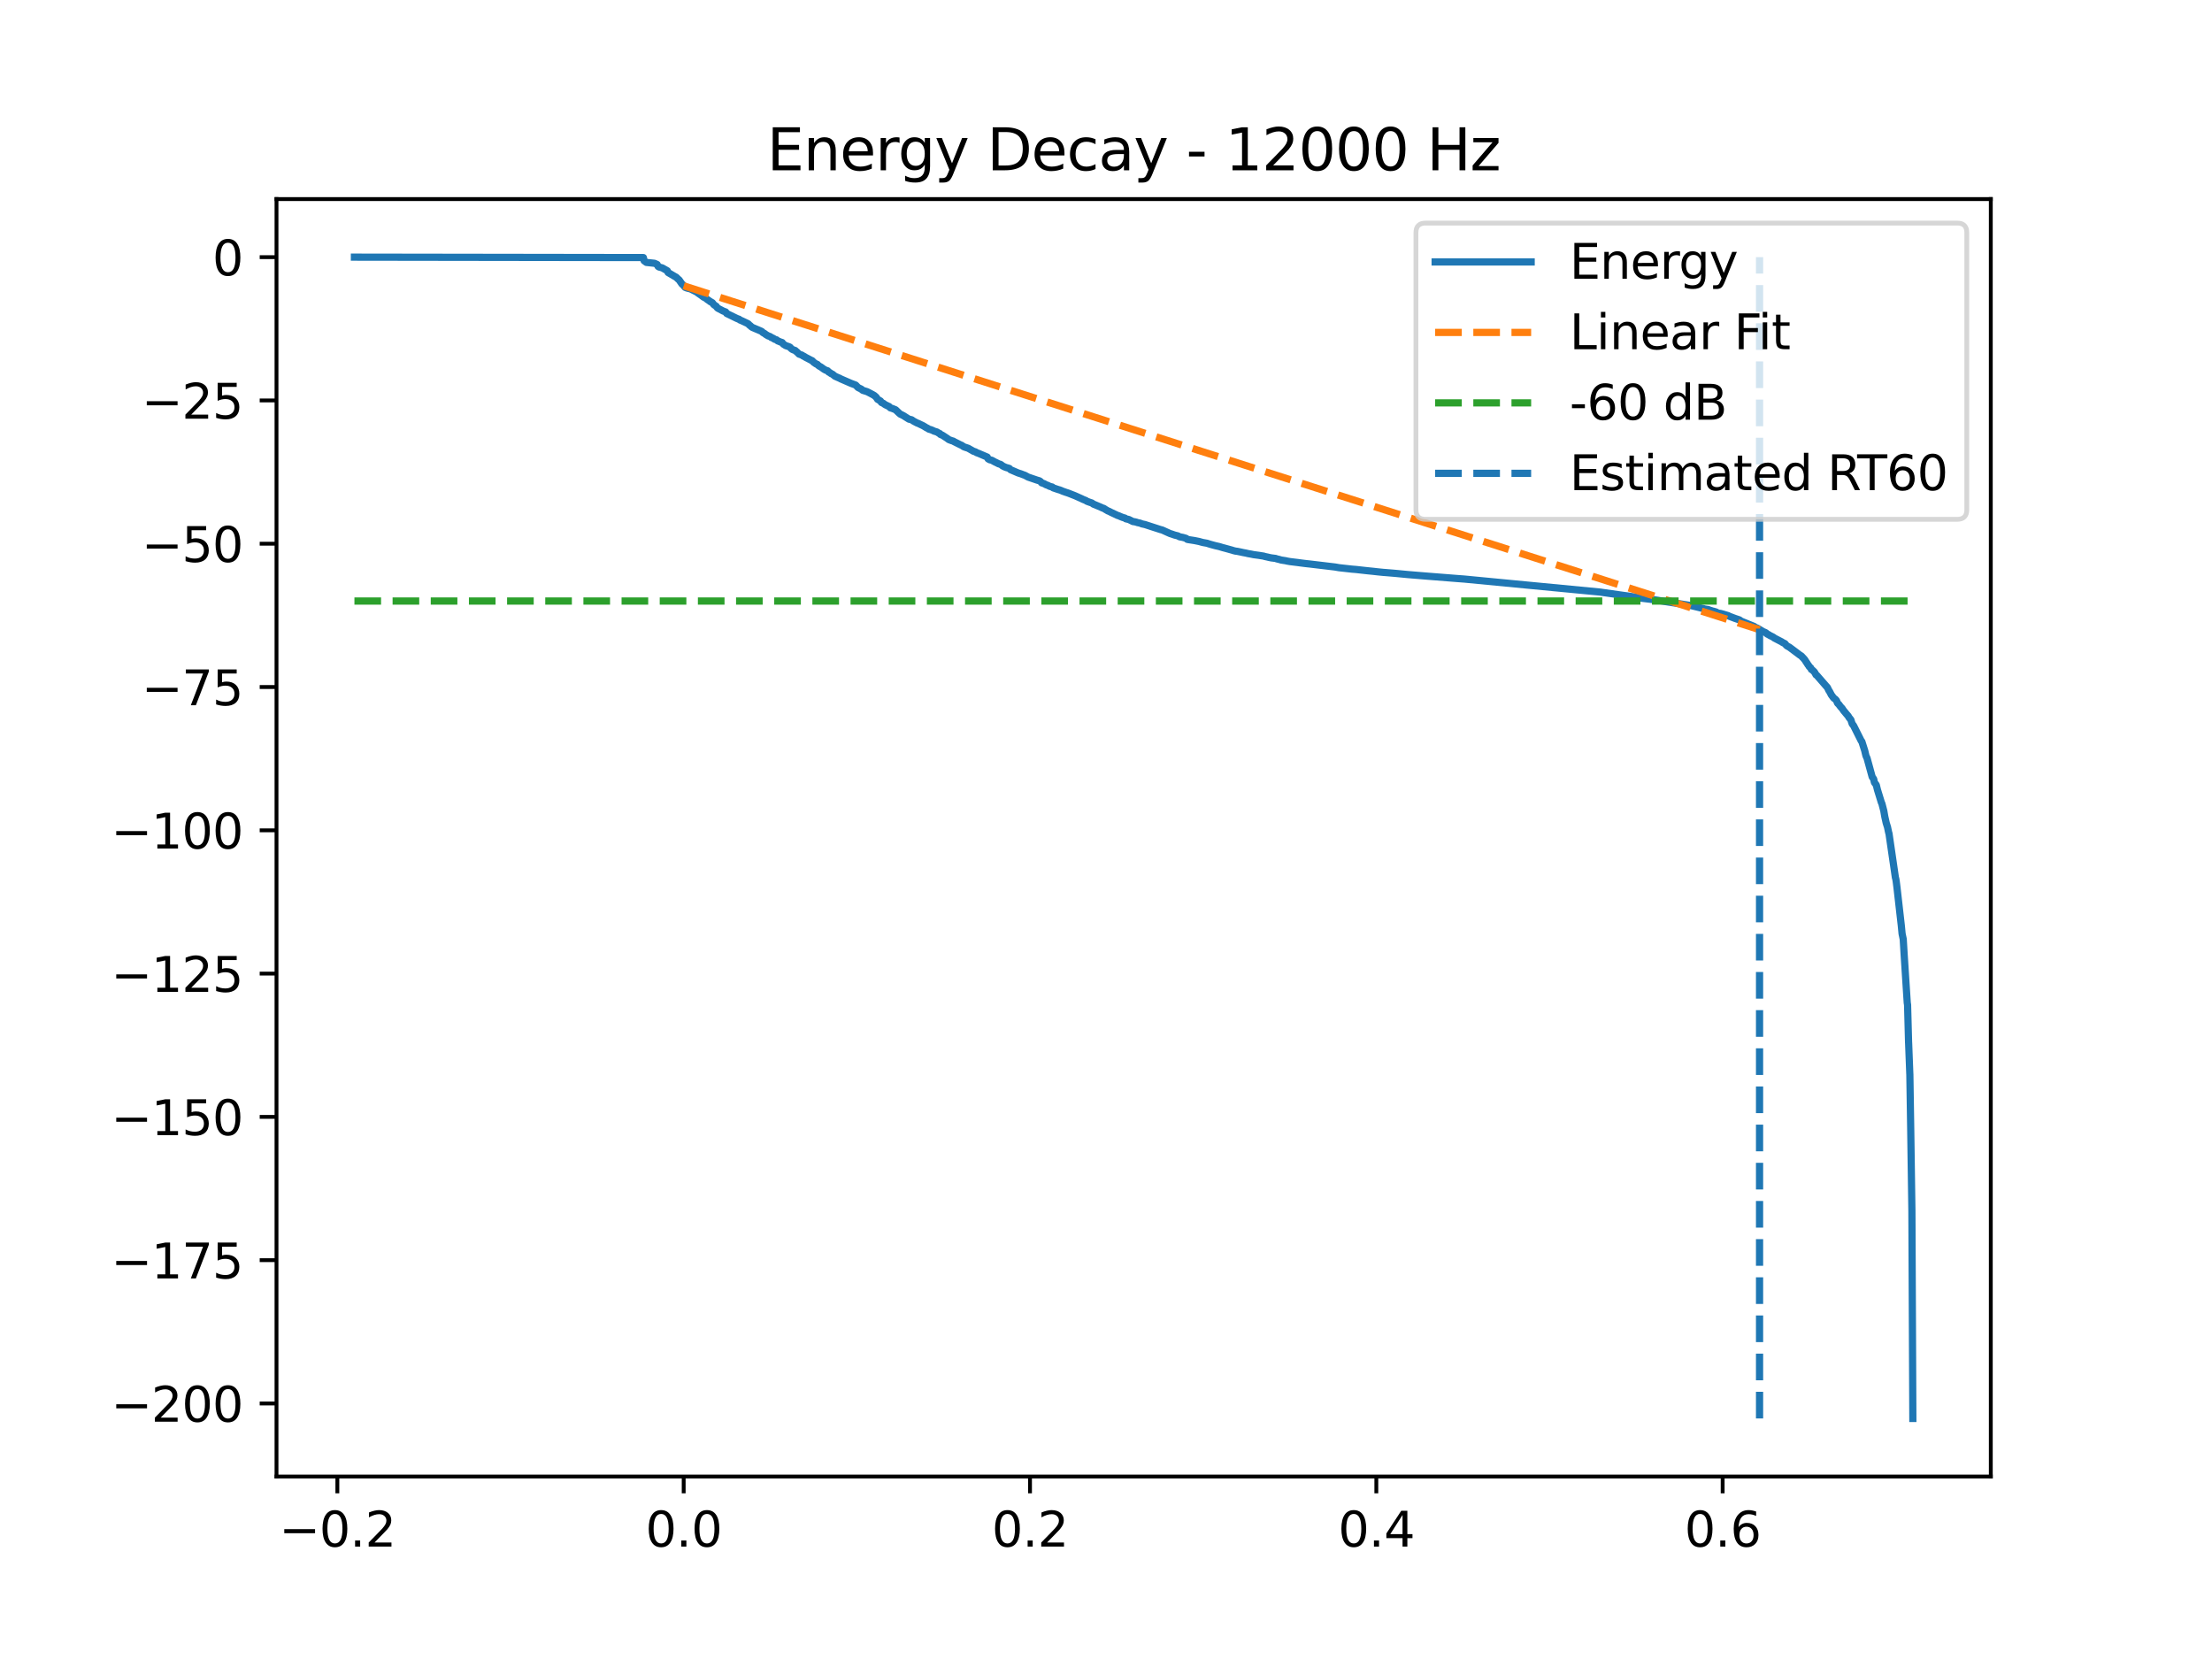 <?xml version="1.0" encoding="utf-8" standalone="no"?>
<!DOCTYPE svg PUBLIC "-//W3C//DTD SVG 1.1//EN"
  "http://www.w3.org/Graphics/SVG/1.1/DTD/svg11.dtd">
<svg xmlns:xlink="http://www.w3.org/1999/xlink" width="460.8pt" height="345.6pt" viewBox="0 0 460.8 345.6" xmlns="http://www.w3.org/2000/svg" version="1.1">
 <defs>
  <style type="text/css">*{stroke-linejoin: round; stroke-linecap: butt}</style>
 </defs>
 <g id="figure_1">
  <g id="patch_1">
   <path d="M 0 345.6 
L 460.8 345.6 
L 460.8 0 
L 0 0 
z
" style="fill: #ffffff"/>
  </g>
  <g id="axes_1">
   <g id="patch_2">
    <path d="M 57.6 307.584 
L 414.72 307.584 
L 414.72 41.472 
L 57.6 41.472 
z
" style="fill: #ffffff"/>
   </g>
   <g id="matplotlib.axis_1">
    <g id="xtick_1">
     <g id="line2d_1">
      <defs>
       <path id="mb5c9ca81aa" d="M 0 0 
L 0 3.5 
" style="stroke: #000000; stroke-width: 0.8"/>
      </defs>
      <g>
       <use xlink:href="#mb5c9ca81aa" x="70.278" y="307.584" style="stroke: #000000; stroke-width: 0.8"/>
      </g>
     </g>
     <g id="text_1">
      <!-- −0.2 -->
      <g transform="translate(58.137 322.182) scale(0.1 -0.1)">
       <defs>
        <path id="DejaVuSans-2212" d="M 678 2272 
L 4684 2272 
L 4684 1741 
L 678 1741 
L 678 2272 
z
" transform="scale(0.016)"/>
        <path id="DejaVuSans-30" d="M 2034 4250 
Q 1547 4250 1301 3770 
Q 1056 3291 1056 2328 
Q 1056 1369 1301 889 
Q 1547 409 2034 409 
Q 2525 409 2770 889 
Q 3016 1369 3016 2328 
Q 3016 3291 2770 3770 
Q 2525 4250 2034 4250 
z
M 2034 4750 
Q 2819 4750 3233 4129 
Q 3647 3509 3647 2328 
Q 3647 1150 3233 529 
Q 2819 -91 2034 -91 
Q 1250 -91 836 529 
Q 422 1150 422 2328 
Q 422 3509 836 4129 
Q 1250 4750 2034 4750 
z
" transform="scale(0.016)"/>
        <path id="DejaVuSans-2e" d="M 684 794 
L 1344 794 
L 1344 0 
L 684 0 
L 684 794 
z
" transform="scale(0.016)"/>
        <path id="DejaVuSans-32" d="M 1228 531 
L 3431 531 
L 3431 0 
L 469 0 
L 469 531 
Q 828 903 1448 1529 
Q 2069 2156 2228 2338 
Q 2531 2678 2651 2914 
Q 2772 3150 2772 3378 
Q 2772 3750 2511 3984 
Q 2250 4219 1831 4219 
Q 1534 4219 1204 4116 
Q 875 4013 500 3803 
L 500 4441 
Q 881 4594 1212 4672 
Q 1544 4750 1819 4750 
Q 2544 4750 2975 4387 
Q 3406 4025 3406 3419 
Q 3406 3131 3298 2873 
Q 3191 2616 2906 2266 
Q 2828 2175 2409 1742 
Q 1991 1309 1228 531 
z
" transform="scale(0.016)"/>
       </defs>
       <use xlink:href="#DejaVuSans-2212"/>
       <use xlink:href="#DejaVuSans-30" transform="translate(83.789 0)"/>
       <use xlink:href="#DejaVuSans-2e" transform="translate(147.412 0)"/>
       <use xlink:href="#DejaVuSans-32" transform="translate(179.199 0)"/>
      </g>
     </g>
    </g>
    <g id="xtick_2">
     <g id="line2d_2">
      <g>
       <use xlink:href="#mb5c9ca81aa" x="142.424" y="307.584" style="stroke: #000000; stroke-width: 0.8"/>
      </g>
     </g>
     <g id="text_2">
      <!-- 0.0 -->
      <g transform="translate(134.472 322.182) scale(0.1 -0.1)">
       <use xlink:href="#DejaVuSans-30"/>
       <use xlink:href="#DejaVuSans-2e" transform="translate(63.623 0)"/>
       <use xlink:href="#DejaVuSans-30" transform="translate(95.41 0)"/>
      </g>
     </g>
    </g>
    <g id="xtick_3">
     <g id="line2d_3">
      <g>
       <use xlink:href="#mb5c9ca81aa" x="214.569" y="307.584" style="stroke: #000000; stroke-width: 0.8"/>
      </g>
     </g>
     <g id="text_3">
      <!-- 0.2 -->
      <g transform="translate(206.617 322.182) scale(0.1 -0.1)">
       <use xlink:href="#DejaVuSans-30"/>
       <use xlink:href="#DejaVuSans-2e" transform="translate(63.623 0)"/>
       <use xlink:href="#DejaVuSans-32" transform="translate(95.41 0)"/>
      </g>
     </g>
    </g>
    <g id="xtick_4">
     <g id="line2d_4">
      <g>
       <use xlink:href="#mb5c9ca81aa" x="286.714" y="307.584" style="stroke: #000000; stroke-width: 0.8"/>
      </g>
     </g>
     <g id="text_4">
      <!-- 0.4 -->
      <g transform="translate(278.763 322.182) scale(0.1 -0.1)">
       <defs>
        <path id="DejaVuSans-34" d="M 2419 4116 
L 825 1625 
L 2419 1625 
L 2419 4116 
z
M 2253 4666 
L 3047 4666 
L 3047 1625 
L 3713 1625 
L 3713 1100 
L 3047 1100 
L 3047 0 
L 2419 0 
L 2419 1100 
L 313 1100 
L 313 1709 
L 2253 4666 
z
" transform="scale(0.016)"/>
       </defs>
       <use xlink:href="#DejaVuSans-30"/>
       <use xlink:href="#DejaVuSans-2e" transform="translate(63.623 0)"/>
       <use xlink:href="#DejaVuSans-34" transform="translate(95.41 0)"/>
      </g>
     </g>
    </g>
    <g id="xtick_5">
     <g id="line2d_5">
      <g>
       <use xlink:href="#mb5c9ca81aa" x="358.86" y="307.584" style="stroke: #000000; stroke-width: 0.8"/>
      </g>
     </g>
     <g id="text_5">
      <!-- 0.6 -->
      <g transform="translate(350.908 322.182) scale(0.1 -0.1)">
       <defs>
        <path id="DejaVuSans-36" d="M 2113 2584 
Q 1688 2584 1439 2293 
Q 1191 2003 1191 1497 
Q 1191 994 1439 701 
Q 1688 409 2113 409 
Q 2538 409 2786 701 
Q 3034 994 3034 1497 
Q 3034 2003 2786 2293 
Q 2538 2584 2113 2584 
z
M 3366 4563 
L 3366 3988 
Q 3128 4100 2886 4159 
Q 2644 4219 2406 4219 
Q 1781 4219 1451 3797 
Q 1122 3375 1075 2522 
Q 1259 2794 1537 2939 
Q 1816 3084 2150 3084 
Q 2853 3084 3261 2657 
Q 3669 2231 3669 1497 
Q 3669 778 3244 343 
Q 2819 -91 2113 -91 
Q 1303 -91 875 529 
Q 447 1150 447 2328 
Q 447 3434 972 4092 
Q 1497 4750 2381 4750 
Q 2619 4750 2861 4703 
Q 3103 4656 3366 4563 
z
" transform="scale(0.016)"/>
       </defs>
       <use xlink:href="#DejaVuSans-30"/>
       <use xlink:href="#DejaVuSans-2e" transform="translate(63.623 0)"/>
       <use xlink:href="#DejaVuSans-36" transform="translate(95.41 0)"/>
      </g>
     </g>
    </g>
   </g>
   <g id="matplotlib.axis_2">
    <g id="ytick_1">
     <g id="line2d_6">
      <defs>
       <path id="m4dc4c63a82" d="M 0 0 
L -3.5 0 
" style="stroke: #000000; stroke-width: 0.8"/>
      </defs>
      <g>
       <use xlink:href="#m4dc4c63a82" x="57.6" y="292.368" style="stroke: #000000; stroke-width: 0.8"/>
      </g>
     </g>
     <g id="text_6">
      <!-- −200 -->
      <g transform="translate(23.133 296.167) scale(0.1 -0.1)">
       <use xlink:href="#DejaVuSans-2212"/>
       <use xlink:href="#DejaVuSans-32" transform="translate(83.789 0)"/>
       <use xlink:href="#DejaVuSans-30" transform="translate(147.412 0)"/>
       <use xlink:href="#DejaVuSans-30" transform="translate(211.035 0)"/>
      </g>
     </g>
    </g>
    <g id="ytick_2">
     <g id="line2d_7">
      <g>
       <use xlink:href="#m4dc4c63a82" x="57.6" y="262.518" style="stroke: #000000; stroke-width: 0.8"/>
      </g>
     </g>
     <g id="text_7">
      <!-- −175 -->
      <g transform="translate(23.133 266.317) scale(0.1 -0.1)">
       <defs>
        <path id="DejaVuSans-31" d="M 794 531 
L 1825 531 
L 1825 4091 
L 703 3866 
L 703 4441 
L 1819 4666 
L 2450 4666 
L 2450 531 
L 3481 531 
L 3481 0 
L 794 0 
L 794 531 
z
" transform="scale(0.016)"/>
        <path id="DejaVuSans-37" d="M 525 4666 
L 3525 4666 
L 3525 4397 
L 1831 0 
L 1172 0 
L 2766 4134 
L 525 4134 
L 525 4666 
z
" transform="scale(0.016)"/>
        <path id="DejaVuSans-35" d="M 691 4666 
L 3169 4666 
L 3169 4134 
L 1269 4134 
L 1269 2991 
Q 1406 3038 1543 3061 
Q 1681 3084 1819 3084 
Q 2600 3084 3056 2656 
Q 3513 2228 3513 1497 
Q 3513 744 3044 326 
Q 2575 -91 1722 -91 
Q 1428 -91 1123 -41 
Q 819 9 494 109 
L 494 744 
Q 775 591 1075 516 
Q 1375 441 1709 441 
Q 2250 441 2565 725 
Q 2881 1009 2881 1497 
Q 2881 1984 2565 2268 
Q 2250 2553 1709 2553 
Q 1456 2553 1204 2497 
Q 953 2441 691 2322 
L 691 4666 
z
" transform="scale(0.016)"/>
       </defs>
       <use xlink:href="#DejaVuSans-2212"/>
       <use xlink:href="#DejaVuSans-31" transform="translate(83.789 0)"/>
       <use xlink:href="#DejaVuSans-37" transform="translate(147.412 0)"/>
       <use xlink:href="#DejaVuSans-35" transform="translate(211.035 0)"/>
      </g>
     </g>
    </g>
    <g id="ytick_3">
     <g id="line2d_8">
      <g>
       <use xlink:href="#m4dc4c63a82" x="57.6" y="232.668" style="stroke: #000000; stroke-width: 0.8"/>
      </g>
     </g>
     <g id="text_8">
      <!-- −150 -->
      <g transform="translate(23.133 236.467) scale(0.1 -0.1)">
       <use xlink:href="#DejaVuSans-2212"/>
       <use xlink:href="#DejaVuSans-31" transform="translate(83.789 0)"/>
       <use xlink:href="#DejaVuSans-35" transform="translate(147.412 0)"/>
       <use xlink:href="#DejaVuSans-30" transform="translate(211.035 0)"/>
      </g>
     </g>
    </g>
    <g id="ytick_4">
     <g id="line2d_9">
      <g>
       <use xlink:href="#m4dc4c63a82" x="57.6" y="202.818" style="stroke: #000000; stroke-width: 0.8"/>
      </g>
     </g>
     <g id="text_9">
      <!-- −125 -->
      <g transform="translate(23.133 206.617) scale(0.1 -0.1)">
       <use xlink:href="#DejaVuSans-2212"/>
       <use xlink:href="#DejaVuSans-31" transform="translate(83.789 0)"/>
       <use xlink:href="#DejaVuSans-32" transform="translate(147.412 0)"/>
       <use xlink:href="#DejaVuSans-35" transform="translate(211.035 0)"/>
      </g>
     </g>
    </g>
    <g id="ytick_5">
     <g id="line2d_10">
      <g>
       <use xlink:href="#m4dc4c63a82" x="57.6" y="172.968" style="stroke: #000000; stroke-width: 0.8"/>
      </g>
     </g>
     <g id="text_10">
      <!-- −100 -->
      <g transform="translate(23.133 176.767) scale(0.1 -0.1)">
       <use xlink:href="#DejaVuSans-2212"/>
       <use xlink:href="#DejaVuSans-31" transform="translate(83.789 0)"/>
       <use xlink:href="#DejaVuSans-30" transform="translate(147.412 0)"/>
       <use xlink:href="#DejaVuSans-30" transform="translate(211.035 0)"/>
      </g>
     </g>
    </g>
    <g id="ytick_6">
     <g id="line2d_11">
      <g>
       <use xlink:href="#m4dc4c63a82" x="57.6" y="143.118" style="stroke: #000000; stroke-width: 0.8"/>
      </g>
     </g>
     <g id="text_11">
      <!-- −75 -->
      <g transform="translate(29.495 146.917) scale(0.1 -0.1)">
       <use xlink:href="#DejaVuSans-2212"/>
       <use xlink:href="#DejaVuSans-37" transform="translate(83.789 0)"/>
       <use xlink:href="#DejaVuSans-35" transform="translate(147.412 0)"/>
      </g>
     </g>
    </g>
    <g id="ytick_7">
     <g id="line2d_12">
      <g>
       <use xlink:href="#m4dc4c63a82" x="57.6" y="113.268" style="stroke: #000000; stroke-width: 0.8"/>
      </g>
     </g>
     <g id="text_12">
      <!-- −50 -->
      <g transform="translate(29.495 117.067) scale(0.1 -0.1)">
       <use xlink:href="#DejaVuSans-2212"/>
       <use xlink:href="#DejaVuSans-35" transform="translate(83.789 0)"/>
       <use xlink:href="#DejaVuSans-30" transform="translate(147.412 0)"/>
      </g>
     </g>
    </g>
    <g id="ytick_8">
     <g id="line2d_13">
      <g>
       <use xlink:href="#m4dc4c63a82" x="57.6" y="83.418" style="stroke: #000000; stroke-width: 0.8"/>
      </g>
     </g>
     <g id="text_13">
      <!-- −25 -->
      <g transform="translate(29.495 87.217) scale(0.1 -0.1)">
       <use xlink:href="#DejaVuSans-2212"/>
       <use xlink:href="#DejaVuSans-32" transform="translate(83.789 0)"/>
       <use xlink:href="#DejaVuSans-35" transform="translate(147.412 0)"/>
      </g>
     </g>
    </g>
    <g id="ytick_9">
     <g id="line2d_14">
      <g>
       <use xlink:href="#m4dc4c63a82" x="57.6" y="53.568" style="stroke: #000000; stroke-width: 0.8"/>
      </g>
     </g>
     <g id="text_14">
      <!-- 0 -->
      <g transform="translate(44.237 57.367) scale(0.1 -0.1)">
       <use xlink:href="#DejaVuSans-30"/>
      </g>
     </g>
    </g>
   </g>
   <g id="line2d_15">
    <path d="M 73.833 53.568 
L 134.029 53.656 
L 134.179 54.318 
L 134.653 54.665 
L 136.351 54.846 
L 136.9 55.094 
L 137.08 55.484 
L 137.261 55.619 
L 137.599 55.706 
L 137.982 55.815 
L 139.019 56.412 
L 139.177 56.772 
L 140.672 57.653 
L 140.838 57.729 
L 141.266 58.144 
L 141.462 58.299 
L 142.1 59.215 
L 142.303 59.335 
L 142.461 59.554 
L 142.544 59.654 
L 142.724 59.861 
L 143.04 59.987 
L 143.318 60.065 
L 143.821 60.179 
L 145.121 60.833 
L 145.437 61.078 
L 146.053 61.503 
L 146.594 61.915 
L 146.895 62.026 
L 147.256 62.321 
L 147.391 62.427 
L 147.632 62.586 
L 147.819 62.707 
L 147.947 62.83 
L 148.12 62.885 
L 148.24 62.994 
L 148.383 63.055 
L 148.473 63.159 
L 148.706 63.465 
L 148.894 63.597 
L 149.232 63.827 
L 149.292 63.953 
L 149.48 64.177 
L 150.638 64.787 
L 151.171 64.989 
L 151.374 65.299 
L 153.433 66.303 
L 153.674 66.408 
L 153.952 66.495 
L 154.11 66.645 
L 154.523 66.815 
L 155.778 67.404 
L 155.958 67.543 
L 156.116 67.735 
L 156.296 67.836 
L 156.454 68.02 
L 156.747 68.215 
L 158.506 68.96 
L 158.724 69.072 
L 158.874 69.249 
L 159.055 69.359 
L 159.265 69.472 
L 159.603 69.732 
L 159.859 69.868 
L 159.986 69.966 
L 160.325 70.073 
L 160.535 70.178 
L 160.655 70.297 
L 160.791 70.344 
L 161.114 70.491 
L 161.347 70.665 
L 161.775 70.799 
L 162.008 71.018 
L 162.316 71.119 
L 162.459 71.198 
L 162.947 71.36 
L 163.165 71.678 
L 163.406 71.82 
L 163.571 71.933 
L 163.721 72.011 
L 164.33 72.213 
L 164.496 72.286 
L 164.638 72.385 
L 164.766 72.577 
L 165.037 72.775 
L 165.255 72.878 
L 165.66 73.016 
L 165.818 73.188 
L 165.984 73.295 
L 166.457 73.77 
L 166.968 73.945 
L 167.118 74.011 
L 167.291 74.16 
L 167.487 74.228 
L 167.787 74.423 
L 168.862 74.982 
L 169.042 75.086 
L 169.17 75.12 
L 169.283 75.229 
L 169.471 75.442 
L 169.989 75.806 
L 170.26 75.904 
L 170.417 76.078 
L 170.575 76.198 
L 170.703 76.292 
L 171.011 76.456 
L 171.657 76.923 
L 171.853 77.024 
L 172.003 77.12 
L 172.401 77.239 
L 172.642 77.52 
L 172.882 77.623 
L 173.115 77.821 
L 173.393 77.933 
L 173.95 78.38 
L 174.754 78.735 
L 174.896 78.779 
L 175.084 78.901 
L 176.58 79.551 
L 176.843 79.665 
L 177.234 79.838 
L 178.256 80.22 
L 178.752 80.736 
L 179.451 81.069 
L 179.608 81.233 
L 179.751 81.321 
L 180.217 81.464 
L 180.623 81.59 
L 181.021 81.788 
L 181.803 82.201 
L 181.938 82.282 
L 182.134 82.395 
L 182.382 82.618 
L 182.517 82.728 
L 182.817 83.183 
L 183.426 83.536 
L 183.614 83.84 
L 184.057 84.045 
L 184.208 84.172 
L 184.381 84.287 
L 184.523 84.365 
L 184.741 84.463 
L 185.034 84.614 
L 185.2 84.673 
L 185.305 84.784 
L 185.463 84.96 
L 185.921 85.1 
L 186.132 85.186 
L 186.56 85.358 
L 187.266 86.031 
L 187.582 86.298 
L 187.86 86.412 
L 188.243 86.616 
L 188.672 86.891 
L 189.356 87.322 
L 189.904 87.441 
L 190.047 87.544 
L 190.22 87.672 
L 190.52 87.843 
L 191.077 88.132 
L 191.295 88.201 
L 191.595 88.352 
L 191.76 88.431 
L 192.234 88.654 
L 192.407 88.751 
L 192.632 88.885 
L 192.97 89.097 
L 193.203 89.201 
L 193.339 89.295 
L 193.519 89.407 
L 193.91 89.509 
L 194.331 89.679 
L 194.549 89.8 
L 195.172 89.989 
L 195.428 90.148 
L 195.601 90.254 
L 195.804 90.333 
L 195.879 90.488 
L 196.029 90.554 
L 196.307 90.66 
L 197.209 91.247 
L 197.359 91.347 
L 197.502 91.465 
L 197.682 91.583 
L 197.825 91.644 
L 198.344 91.829 
L 198.577 91.885 
L 198.772 92.019 
L 198.907 92.08 
L 200.155 92.704 
L 200.313 92.753 
L 200.719 93.034 
L 200.982 93.147 
L 201.703 93.382 
L 202.402 93.782 
L 202.597 93.891 
L 202.748 93.988 
L 203.259 94.152 
L 203.409 94.281 
L 203.867 94.448 
L 205.017 94.938 
L 205.656 95.211 
L 205.829 95.573 
L 206.144 95.769 
L 206.61 95.88 
L 207.234 96.227 
L 207.482 96.34 
L 208.031 96.619 
L 208.422 96.733 
L 208.647 96.885 
L 208.775 96.996 
L 209.008 97.138 
L 209.301 97.275 
L 209.571 97.385 
L 210.067 97.521 
L 210.278 97.589 
L 210.345 97.682 
L 210.496 97.836 
L 212.036 98.5 
L 212.375 98.617 
L 212.608 98.684 
L 213.006 98.834 
L 213.156 98.898 
L 213.487 99.008 
L 214.186 99.387 
L 215.847 99.955 
L 216.057 100.026 
L 216.523 100.158 
L 216.681 100.259 
L 216.824 100.378 
L 216.989 100.582 
L 217.139 100.628 
L 217.5 100.753 
L 217.928 100.99 
L 218.259 101.103 
L 218.695 101.323 
L 219.206 101.452 
L 219.379 101.621 
L 220.483 101.995 
L 220.716 102.055 
L 221.085 102.191 
L 221.355 102.317 
L 222.122 102.587 
L 222.28 102.633 
L 222.625 102.753 
L 223.692 103.17 
L 224 103.294 
L 225.398 103.921 
L 225.549 104.006 
L 226.225 104.274 
L 226.383 104.401 
L 226.939 104.61 
L 227.457 104.781 
L 227.818 105.049 
L 227.968 105.087 
L 229.494 105.732 
L 229.637 105.817 
L 229.975 105.912 
L 230.14 106.043 
L 230.659 106.349 
L 230.794 106.433 
L 231.087 106.538 
L 231.313 106.668 
L 232.357 107.158 
L 232.508 107.226 
L 232.838 107.391 
L 232.989 107.419 
L 233.259 107.533 
L 233.394 107.6 
L 233.748 107.739 
L 233.883 107.795 
L 234.349 107.923 
L 234.522 108.073 
L 235.16 108.225 
L 236.025 108.656 
L 236.363 108.693 
L 236.791 108.797 
L 236.927 108.862 
L 237.475 108.97 
L 237.888 109.135 
L 238.512 109.268 
L 241.503 110.238 
L 241.661 110.291 
L 242.12 110.415 
L 242.368 110.523 
L 242.999 110.814 
L 243.247 110.924 
L 243.547 111.058 
L 243.765 111.152 
L 244.119 111.26 
L 244.69 111.461 
L 245.374 111.632 
L 245.734 111.829 
L 246.396 111.95 
L 246.982 112.114 
L 247.185 112.208 
L 247.275 112.332 
L 247.418 112.386 
L 248.643 112.576 
L 248.868 112.614 
L 249.792 112.799 
L 250.536 113.007 
L 251.446 113.169 
L 251.912 113.324 
L 252.348 113.448 
L 253.234 113.688 
L 253.986 113.855 
L 254.677 114.066 
L 255.218 114.208 
L 256.646 114.601 
L 256.924 114.696 
L 257.375 114.806 
L 257.751 114.853 
L 258.435 114.992 
L 258.946 115.105 
L 259.547 115.216 
L 259.983 115.32 
L 260.667 115.439 
L 261.163 115.543 
L 262.238 115.685 
L 262.568 115.741 
L 263.245 115.846 
L 263.493 115.927 
L 264.026 116.04 
L 264.372 116.125 
L 264.853 116.221 
L 265.74 116.332 
L 265.965 116.421 
L 266.439 116.531 
L 266.912 116.669 
L 267.814 116.807 
L 268.144 116.885 
L 268.708 116.985 
L 270.429 117.195 
L 270.767 117.243 
L 271.722 117.364 
L 272.203 117.422 
L 272.864 117.492 
L 278.049 118.11 
L 278.29 118.146 
L 278.899 118.257 
L 279.289 118.301 
L 281.657 118.564 
L 282.506 118.632 
L 284.873 118.896 
L 285.963 119.004 
L 286.977 119.119 
L 288.187 119.239 
L 288.698 119.277 
L 290.382 119.416 
L 290.878 119.462 
L 293.305 119.694 
L 296.386 119.948 
L 297.393 120.03 
L 303.518 120.513 
L 305.029 120.626 
L 333.429 123.349 
L 333.714 123.395 
L 338.05 124.01 
L 339.095 124.149 
L 339.411 124.195 
L 340.786 124.405 
L 341.147 124.475 
L 341.785 124.592 
L 341.973 124.62 
L 344.536 124.929 
L 345.318 125.045 
L 345.971 125.153 
L 346.249 125.196 
L 346.821 125.304 
L 350.24 125.828 
L 350.465 125.864 
L 351.179 125.975 
L 352.397 126.183 
L 354.929 126.804 
L 355.08 126.864 
L 355.899 126.992 
L 356.215 127.127 
L 356.44 127.184 
L 356.778 127.301 
L 356.944 127.327 
L 357.507 127.495 
L 357.89 127.72 
L 358.432 127.791 
L 359.018 127.948 
L 360.01 128.25 
L 360.28 128.389 
L 361.445 128.83 
L 362.384 129.144 
L 362.52 129.264 
L 362.775 129.42 
L 365.443 130.508 
L 365.601 130.648 
L 365.796 130.738 
L 366.052 130.844 
L 366.33 130.992 
L 367.307 131.582 
L 367.45 131.639 
L 367.705 131.743 
L 367.878 131.841 
L 368.036 131.979 
L 368.164 132.106 
L 368.442 132.206 
L 368.63 132.348 
L 369.321 132.69 
L 369.479 132.786 
L 369.584 132.895 
L 371.17 133.713 
L 371.403 133.875 
L 371.583 133.961 
L 371.839 134.079 
L 372.004 134.289 
L 372.117 134.418 
L 372.289 134.567 
L 372.545 134.706 
L 372.778 134.835 
L 374.769 136.327 
L 374.897 136.428 
L 375.318 136.702 
L 375.483 136.929 
L 375.634 137.04 
L 375.807 137.263 
L 375.934 137.383 
L 376.16 137.745 
L 376.498 138.25 
L 376.626 138.472 
L 376.738 138.581 
L 376.889 138.862 
L 377.204 139.138 
L 377.34 139.463 
L 377.482 139.524 
L 377.618 139.644 
L 377.933 139.942 
L 378.121 140.222 
L 378.302 140.575 
L 378.482 140.69 
L 380.466 142.974 
L 380.661 143.188 
L 380.721 143.289 
L 380.992 143.86 
L 381.105 143.999 
L 381.496 144.749 
L 381.946 145.357 
L 382.089 145.493 
L 382.3 145.634 
L 382.45 145.804 
L 382.57 145.925 
L 382.623 146.061 
L 382.766 146.421 
L 382.841 146.534 
L 383.059 146.726 
L 383.262 147.011 
L 383.577 147.404 
L 383.712 147.512 
L 383.991 147.933 
L 384.126 148.122 
L 384.269 148.278 
L 384.539 148.612 
L 385.02 149.175 
L 385.163 149.439 
L 385.584 149.963 
L 385.712 150.413 
L 385.862 150.829 
L 386.042 151.034 
L 386.155 151.206 
L 387.575 154.035 
L 387.741 154.372 
L 387.853 154.475 
L 388.462 156.393 
L 388.597 156.973 
L 388.71 157.432 
L 388.868 157.797 
L 388.928 157.901 
L 390.018 161.872 
L 390.115 161.988 
L 390.326 162.294 
L 390.469 162.995 
L 390.799 163.436 
L 390.867 163.545 
L 391.107 164.526 
L 391.919 167.166 
L 392.039 167.425 
L 392.4 168.811 
L 392.423 168.888 
L 392.633 170.108 
L 392.934 171.452 
L 392.971 171.562 
L 393.144 172.119 
L 393.197 172.272 
L 393.452 173.48 
L 393.505 173.597 
L 394.857 182.878 
L 394.91 182.984 
L 395.015 183.61 
L 395.173 184.862 
L 396.082 192.864 
L 396.233 194.452 
L 396.248 194.545 
L 396.451 195.521 
L 396.473 195.599 
L 396.661 198.725 
L 397.082 205.291 
L 397.315 208.897 
L 397.337 209.04 
L 397.383 209.318 
L 397.593 217.226 
L 397.6 217.234 
L 397.848 223.719 
L 397.856 223.747 
L 398.044 235.615 
L 398.284 252.168 
L 398.48 295.488 
L 398.48 295.488 
" clip-path="url(#pf06d8d1744)" style="fill: none; stroke: #1f77b4; stroke-width: 1.5; stroke-linecap: square"/>
   </g>
   <g id="line2d_16">
    <path d="M 142.424 59.538 
L 366.548 131.178 
" clip-path="url(#pf06d8d1744)" style="fill: none; stroke-dasharray: 5.55,2.4; stroke-dashoffset: 0; stroke: #ff7f0e; stroke-width: 1.5"/>
   </g>
   <g id="line2d_17">
    <path d="M 73.833 125.208 
L 398.487 125.208 
L 398.487 125.208 
" clip-path="url(#pf06d8d1744)" style="fill: none; stroke-dasharray: 5.55,2.4; stroke-dashoffset: 0; stroke: #2ca02c; stroke-width: 1.5"/>
   </g>
   <g id="LineCollection_1">
    <path d="M 366.548 295.488 
L 366.548 53.568 
" clip-path="url(#pf06d8d1744)" style="fill: none; stroke-dasharray: 5.55,2.4; stroke-dashoffset: 0; stroke: #1f77b4; stroke-width: 1.5"/>
   </g>
   <g id="patch_3">
    <path d="M 57.6 307.584 
L 57.6 41.472 
" style="fill: none; stroke: #000000; stroke-width: 0.8; stroke-linejoin: miter; stroke-linecap: square"/>
   </g>
   <g id="patch_4">
    <path d="M 414.72 307.584 
L 414.72 41.472 
" style="fill: none; stroke: #000000; stroke-width: 0.8; stroke-linejoin: miter; stroke-linecap: square"/>
   </g>
   <g id="patch_5">
    <path d="M 57.6 307.584 
L 414.72 307.584 
" style="fill: none; stroke: #000000; stroke-width: 0.8; stroke-linejoin: miter; stroke-linecap: square"/>
   </g>
   <g id="patch_6">
    <path d="M 57.6 41.472 
L 414.72 41.472 
" style="fill: none; stroke: #000000; stroke-width: 0.8; stroke-linejoin: miter; stroke-linecap: square"/>
   </g>
   <g id="text_15">
    <!-- Energy Decay - 12000 Hz -->
    <g transform="translate(159.773 35.472) scale(0.12 -0.12)">
     <defs>
      <path id="DejaVuSans-45" d="M 628 4666 
L 3578 4666 
L 3578 4134 
L 1259 4134 
L 1259 2753 
L 3481 2753 
L 3481 2222 
L 1259 2222 
L 1259 531 
L 3634 531 
L 3634 0 
L 628 0 
L 628 4666 
z
" transform="scale(0.016)"/>
      <path id="DejaVuSans-6e" d="M 3513 2113 
L 3513 0 
L 2938 0 
L 2938 2094 
Q 2938 2591 2744 2837 
Q 2550 3084 2163 3084 
Q 1697 3084 1428 2787 
Q 1159 2491 1159 1978 
L 1159 0 
L 581 0 
L 581 3500 
L 1159 3500 
L 1159 2956 
Q 1366 3272 1645 3428 
Q 1925 3584 2291 3584 
Q 2894 3584 3203 3211 
Q 3513 2838 3513 2113 
z
" transform="scale(0.016)"/>
      <path id="DejaVuSans-65" d="M 3597 1894 
L 3597 1613 
L 953 1613 
Q 991 1019 1311 708 
Q 1631 397 2203 397 
Q 2534 397 2845 478 
Q 3156 559 3463 722 
L 3463 178 
Q 3153 47 2828 -22 
Q 2503 -91 2169 -91 
Q 1331 -91 842 396 
Q 353 884 353 1716 
Q 353 2575 817 3079 
Q 1281 3584 2069 3584 
Q 2775 3584 3186 3129 
Q 3597 2675 3597 1894 
z
M 3022 2063 
Q 3016 2534 2758 2815 
Q 2500 3097 2075 3097 
Q 1594 3097 1305 2825 
Q 1016 2553 972 2059 
L 3022 2063 
z
" transform="scale(0.016)"/>
      <path id="DejaVuSans-72" d="M 2631 2963 
Q 2534 3019 2420 3045 
Q 2306 3072 2169 3072 
Q 1681 3072 1420 2755 
Q 1159 2438 1159 1844 
L 1159 0 
L 581 0 
L 581 3500 
L 1159 3500 
L 1159 2956 
Q 1341 3275 1631 3429 
Q 1922 3584 2338 3584 
Q 2397 3584 2469 3576 
Q 2541 3569 2628 3553 
L 2631 2963 
z
" transform="scale(0.016)"/>
      <path id="DejaVuSans-67" d="M 2906 1791 
Q 2906 2416 2648 2759 
Q 2391 3103 1925 3103 
Q 1463 3103 1205 2759 
Q 947 2416 947 1791 
Q 947 1169 1205 825 
Q 1463 481 1925 481 
Q 2391 481 2648 825 
Q 2906 1169 2906 1791 
z
M 3481 434 
Q 3481 -459 3084 -895 
Q 2688 -1331 1869 -1331 
Q 1566 -1331 1297 -1286 
Q 1028 -1241 775 -1147 
L 775 -588 
Q 1028 -725 1275 -790 
Q 1522 -856 1778 -856 
Q 2344 -856 2625 -561 
Q 2906 -266 2906 331 
L 2906 616 
Q 2728 306 2450 153 
Q 2172 0 1784 0 
Q 1141 0 747 490 
Q 353 981 353 1791 
Q 353 2603 747 3093 
Q 1141 3584 1784 3584 
Q 2172 3584 2450 3431 
Q 2728 3278 2906 2969 
L 2906 3500 
L 3481 3500 
L 3481 434 
z
" transform="scale(0.016)"/>
      <path id="DejaVuSans-79" d="M 2059 -325 
Q 1816 -950 1584 -1140 
Q 1353 -1331 966 -1331 
L 506 -1331 
L 506 -850 
L 844 -850 
Q 1081 -850 1212 -737 
Q 1344 -625 1503 -206 
L 1606 56 
L 191 3500 
L 800 3500 
L 1894 763 
L 2988 3500 
L 3597 3500 
L 2059 -325 
z
" transform="scale(0.016)"/>
      <path id="DejaVuSans-20" transform="scale(0.016)"/>
      <path id="DejaVuSans-44" d="M 1259 4147 
L 1259 519 
L 2022 519 
Q 2988 519 3436 956 
Q 3884 1394 3884 2338 
Q 3884 3275 3436 3711 
Q 2988 4147 2022 4147 
L 1259 4147 
z
M 628 4666 
L 1925 4666 
Q 3281 4666 3915 4102 
Q 4550 3538 4550 2338 
Q 4550 1131 3912 565 
Q 3275 0 1925 0 
L 628 0 
L 628 4666 
z
" transform="scale(0.016)"/>
      <path id="DejaVuSans-63" d="M 3122 3366 
L 3122 2828 
Q 2878 2963 2633 3030 
Q 2388 3097 2138 3097 
Q 1578 3097 1268 2742 
Q 959 2388 959 1747 
Q 959 1106 1268 751 
Q 1578 397 2138 397 
Q 2388 397 2633 464 
Q 2878 531 3122 666 
L 3122 134 
Q 2881 22 2623 -34 
Q 2366 -91 2075 -91 
Q 1284 -91 818 406 
Q 353 903 353 1747 
Q 353 2603 823 3093 
Q 1294 3584 2113 3584 
Q 2378 3584 2631 3529 
Q 2884 3475 3122 3366 
z
" transform="scale(0.016)"/>
      <path id="DejaVuSans-61" d="M 2194 1759 
Q 1497 1759 1228 1600 
Q 959 1441 959 1056 
Q 959 750 1161 570 
Q 1363 391 1709 391 
Q 2188 391 2477 730 
Q 2766 1069 2766 1631 
L 2766 1759 
L 2194 1759 
z
M 3341 1997 
L 3341 0 
L 2766 0 
L 2766 531 
Q 2569 213 2275 61 
Q 1981 -91 1556 -91 
Q 1019 -91 701 211 
Q 384 513 384 1019 
Q 384 1609 779 1909 
Q 1175 2209 1959 2209 
L 2766 2209 
L 2766 2266 
Q 2766 2663 2505 2880 
Q 2244 3097 1772 3097 
Q 1472 3097 1187 3025 
Q 903 2953 641 2809 
L 641 3341 
Q 956 3463 1253 3523 
Q 1550 3584 1831 3584 
Q 2591 3584 2966 3190 
Q 3341 2797 3341 1997 
z
" transform="scale(0.016)"/>
      <path id="DejaVuSans-2d" d="M 313 2009 
L 1997 2009 
L 1997 1497 
L 313 1497 
L 313 2009 
z
" transform="scale(0.016)"/>
      <path id="DejaVuSans-48" d="M 628 4666 
L 1259 4666 
L 1259 2753 
L 3553 2753 
L 3553 4666 
L 4184 4666 
L 4184 0 
L 3553 0 
L 3553 2222 
L 1259 2222 
L 1259 0 
L 628 0 
L 628 4666 
z
" transform="scale(0.016)"/>
      <path id="DejaVuSans-7a" d="M 353 3500 
L 3084 3500 
L 3084 2975 
L 922 459 
L 3084 459 
L 3084 0 
L 275 0 
L 275 525 
L 2438 3041 
L 353 3041 
L 353 3500 
z
" transform="scale(0.016)"/>
     </defs>
     <use xlink:href="#DejaVuSans-45"/>
     <use xlink:href="#DejaVuSans-6e" transform="translate(63.184 0)"/>
     <use xlink:href="#DejaVuSans-65" transform="translate(126.562 0)"/>
     <use xlink:href="#DejaVuSans-72" transform="translate(188.086 0)"/>
     <use xlink:href="#DejaVuSans-67" transform="translate(227.449 0)"/>
     <use xlink:href="#DejaVuSans-79" transform="translate(290.926 0)"/>
     <use xlink:href="#DejaVuSans-20" transform="translate(350.105 0)"/>
     <use xlink:href="#DejaVuSans-44" transform="translate(381.893 0)"/>
     <use xlink:href="#DejaVuSans-65" transform="translate(458.895 0)"/>
     <use xlink:href="#DejaVuSans-63" transform="translate(520.418 0)"/>
     <use xlink:href="#DejaVuSans-61" transform="translate(575.398 0)"/>
     <use xlink:href="#DejaVuSans-79" transform="translate(636.678 0)"/>
     <use xlink:href="#DejaVuSans-20" transform="translate(695.857 0)"/>
     <use xlink:href="#DejaVuSans-2d" transform="translate(727.645 0)"/>
     <use xlink:href="#DejaVuSans-20" transform="translate(763.729 0)"/>
     <use xlink:href="#DejaVuSans-31" transform="translate(795.516 0)"/>
     <use xlink:href="#DejaVuSans-32" transform="translate(859.139 0)"/>
     <use xlink:href="#DejaVuSans-30" transform="translate(922.762 0)"/>
     <use xlink:href="#DejaVuSans-30" transform="translate(986.385 0)"/>
     <use xlink:href="#DejaVuSans-30" transform="translate(1050.008 0)"/>
     <use xlink:href="#DejaVuSans-20" transform="translate(1113.631 0)"/>
     <use xlink:href="#DejaVuSans-48" transform="translate(1145.418 0)"/>
     <use xlink:href="#DejaVuSans-7a" transform="translate(1220.613 0)"/>
    </g>
   </g>
   <g id="legend_1">
    <g id="patch_7">
     <path d="M 296.968 108.184 
L 407.72 108.184 
Q 409.72 108.184 409.72 106.184 
L 409.72 48.472 
Q 409.72 46.472 407.72 46.472 
L 296.968 46.472 
Q 294.968 46.472 294.968 48.472 
L 294.968 106.184 
Q 294.968 108.184 296.968 108.184 
z
" style="fill: #ffffff; opacity: 0.8; stroke: #cccccc; stroke-linejoin: miter"/>
    </g>
    <g id="line2d_18">
     <path d="M 298.968 54.57 
L 308.968 54.57 
L 318.968 54.57 
" style="fill: none; stroke: #1f77b4; stroke-width: 1.5; stroke-linecap: square"/>
    </g>
    <g id="text_16">
     <!-- Energy -->
     <g transform="translate(326.968 58.07) scale(0.1 -0.1)">
      <use xlink:href="#DejaVuSans-45"/>
      <use xlink:href="#DejaVuSans-6e" transform="translate(63.184 0)"/>
      <use xlink:href="#DejaVuSans-65" transform="translate(126.562 0)"/>
      <use xlink:href="#DejaVuSans-72" transform="translate(188.086 0)"/>
      <use xlink:href="#DejaVuSans-67" transform="translate(227.449 0)"/>
      <use xlink:href="#DejaVuSans-79" transform="translate(290.926 0)"/>
     </g>
    </g>
    <g id="line2d_19">
     <path d="M 298.968 69.249 
L 308.968 69.249 
L 318.968 69.249 
" style="fill: none; stroke-dasharray: 5.55,2.4; stroke-dashoffset: 0; stroke: #ff7f0e; stroke-width: 1.5"/>
    </g>
    <g id="text_17">
     <!-- Linear Fit -->
     <g transform="translate(326.968 72.749) scale(0.1 -0.1)">
      <defs>
       <path id="DejaVuSans-4c" d="M 628 4666 
L 1259 4666 
L 1259 531 
L 3531 531 
L 3531 0 
L 628 0 
L 628 4666 
z
" transform="scale(0.016)"/>
       <path id="DejaVuSans-69" d="M 603 3500 
L 1178 3500 
L 1178 0 
L 603 0 
L 603 3500 
z
M 603 4863 
L 1178 4863 
L 1178 4134 
L 603 4134 
L 603 4863 
z
" transform="scale(0.016)"/>
       <path id="DejaVuSans-46" d="M 628 4666 
L 3309 4666 
L 3309 4134 
L 1259 4134 
L 1259 2759 
L 3109 2759 
L 3109 2228 
L 1259 2228 
L 1259 0 
L 628 0 
L 628 4666 
z
" transform="scale(0.016)"/>
       <path id="DejaVuSans-74" d="M 1172 4494 
L 1172 3500 
L 2356 3500 
L 2356 3053 
L 1172 3053 
L 1172 1153 
Q 1172 725 1289 603 
Q 1406 481 1766 481 
L 2356 481 
L 2356 0 
L 1766 0 
Q 1100 0 847 248 
Q 594 497 594 1153 
L 594 3053 
L 172 3053 
L 172 3500 
L 594 3500 
L 594 4494 
L 1172 4494 
z
" transform="scale(0.016)"/>
      </defs>
      <use xlink:href="#DejaVuSans-4c"/>
      <use xlink:href="#DejaVuSans-69" transform="translate(55.713 0)"/>
      <use xlink:href="#DejaVuSans-6e" transform="translate(83.496 0)"/>
      <use xlink:href="#DejaVuSans-65" transform="translate(146.875 0)"/>
      <use xlink:href="#DejaVuSans-61" transform="translate(208.398 0)"/>
      <use xlink:href="#DejaVuSans-72" transform="translate(269.678 0)"/>
      <use xlink:href="#DejaVuSans-20" transform="translate(310.791 0)"/>
      <use xlink:href="#DejaVuSans-46" transform="translate(342.578 0)"/>
      <use xlink:href="#DejaVuSans-69" transform="translate(392.848 0)"/>
      <use xlink:href="#DejaVuSans-74" transform="translate(420.631 0)"/>
     </g>
    </g>
    <g id="line2d_20">
     <path d="M 298.968 83.927 
L 308.968 83.927 
L 318.968 83.927 
" style="fill: none; stroke-dasharray: 5.55,2.4; stroke-dashoffset: 0; stroke: #2ca02c; stroke-width: 1.5"/>
    </g>
    <g id="text_18">
     <!-- -60 dB -->
     <g transform="translate(326.968 87.427) scale(0.1 -0.1)">
      <defs>
       <path id="DejaVuSans-64" d="M 2906 2969 
L 2906 4863 
L 3481 4863 
L 3481 0 
L 2906 0 
L 2906 525 
Q 2725 213 2448 61 
Q 2172 -91 1784 -91 
Q 1150 -91 751 415 
Q 353 922 353 1747 
Q 353 2572 751 3078 
Q 1150 3584 1784 3584 
Q 2172 3584 2448 3432 
Q 2725 3281 2906 2969 
z
M 947 1747 
Q 947 1113 1208 752 
Q 1469 391 1925 391 
Q 2381 391 2643 752 
Q 2906 1113 2906 1747 
Q 2906 2381 2643 2742 
Q 2381 3103 1925 3103 
Q 1469 3103 1208 2742 
Q 947 2381 947 1747 
z
" transform="scale(0.016)"/>
       <path id="DejaVuSans-42" d="M 1259 2228 
L 1259 519 
L 2272 519 
Q 2781 519 3026 730 
Q 3272 941 3272 1375 
Q 3272 1813 3026 2020 
Q 2781 2228 2272 2228 
L 1259 2228 
z
M 1259 4147 
L 1259 2741 
L 2194 2741 
Q 2656 2741 2882 2914 
Q 3109 3088 3109 3444 
Q 3109 3797 2882 3972 
Q 2656 4147 2194 4147 
L 1259 4147 
z
M 628 4666 
L 2241 4666 
Q 2963 4666 3353 4366 
Q 3744 4066 3744 3513 
Q 3744 3084 3544 2831 
Q 3344 2578 2956 2516 
Q 3422 2416 3680 2098 
Q 3938 1781 3938 1306 
Q 3938 681 3513 340 
Q 3088 0 2303 0 
L 628 0 
L 628 4666 
z
" transform="scale(0.016)"/>
      </defs>
      <use xlink:href="#DejaVuSans-2d"/>
      <use xlink:href="#DejaVuSans-36" transform="translate(36.084 0)"/>
      <use xlink:href="#DejaVuSans-30" transform="translate(99.707 0)"/>
      <use xlink:href="#DejaVuSans-20" transform="translate(163.33 0)"/>
      <use xlink:href="#DejaVuSans-64" transform="translate(195.117 0)"/>
      <use xlink:href="#DejaVuSans-42" transform="translate(258.594 0)"/>
     </g>
    </g>
    <g id="line2d_21">
     <path d="M 298.968 98.605 
L 318.968 98.605 
" style="fill: none; stroke-dasharray: 5.55,2.4; stroke-dashoffset: 0; stroke: #1f77b4; stroke-width: 1.5"/>
    </g>
    <g id="text_19">
     <!-- Estimated RT60 -->
     <g transform="translate(326.968 102.105) scale(0.1 -0.1)">
      <defs>
       <path id="DejaVuSans-73" d="M 2834 3397 
L 2834 2853 
Q 2591 2978 2328 3040 
Q 2066 3103 1784 3103 
Q 1356 3103 1142 2972 
Q 928 2841 928 2578 
Q 928 2378 1081 2264 
Q 1234 2150 1697 2047 
L 1894 2003 
Q 2506 1872 2764 1633 
Q 3022 1394 3022 966 
Q 3022 478 2636 193 
Q 2250 -91 1575 -91 
Q 1294 -91 989 -36 
Q 684 19 347 128 
L 347 722 
Q 666 556 975 473 
Q 1284 391 1588 391 
Q 1994 391 2212 530 
Q 2431 669 2431 922 
Q 2431 1156 2273 1281 
Q 2116 1406 1581 1522 
L 1381 1569 
Q 847 1681 609 1914 
Q 372 2147 372 2553 
Q 372 3047 722 3315 
Q 1072 3584 1716 3584 
Q 2034 3584 2315 3537 
Q 2597 3491 2834 3397 
z
" transform="scale(0.016)"/>
       <path id="DejaVuSans-6d" d="M 3328 2828 
Q 3544 3216 3844 3400 
Q 4144 3584 4550 3584 
Q 5097 3584 5394 3201 
Q 5691 2819 5691 2113 
L 5691 0 
L 5113 0 
L 5113 2094 
Q 5113 2597 4934 2840 
Q 4756 3084 4391 3084 
Q 3944 3084 3684 2787 
Q 3425 2491 3425 1978 
L 3425 0 
L 2847 0 
L 2847 2094 
Q 2847 2600 2669 2842 
Q 2491 3084 2119 3084 
Q 1678 3084 1418 2786 
Q 1159 2488 1159 1978 
L 1159 0 
L 581 0 
L 581 3500 
L 1159 3500 
L 1159 2956 
Q 1356 3278 1631 3431 
Q 1906 3584 2284 3584 
Q 2666 3584 2933 3390 
Q 3200 3197 3328 2828 
z
" transform="scale(0.016)"/>
       <path id="DejaVuSans-52" d="M 2841 2188 
Q 3044 2119 3236 1894 
Q 3428 1669 3622 1275 
L 4263 0 
L 3584 0 
L 2988 1197 
Q 2756 1666 2539 1819 
Q 2322 1972 1947 1972 
L 1259 1972 
L 1259 0 
L 628 0 
L 628 4666 
L 2053 4666 
Q 2853 4666 3247 4331 
Q 3641 3997 3641 3322 
Q 3641 2881 3436 2590 
Q 3231 2300 2841 2188 
z
M 1259 4147 
L 1259 2491 
L 2053 2491 
Q 2509 2491 2742 2702 
Q 2975 2913 2975 3322 
Q 2975 3731 2742 3939 
Q 2509 4147 2053 4147 
L 1259 4147 
z
" transform="scale(0.016)"/>
       <path id="DejaVuSans-54" d="M -19 4666 
L 3928 4666 
L 3928 4134 
L 2272 4134 
L 2272 0 
L 1638 0 
L 1638 4134 
L -19 4134 
L -19 4666 
z
" transform="scale(0.016)"/>
      </defs>
      <use xlink:href="#DejaVuSans-45"/>
      <use xlink:href="#DejaVuSans-73" transform="translate(63.184 0)"/>
      <use xlink:href="#DejaVuSans-74" transform="translate(115.283 0)"/>
      <use xlink:href="#DejaVuSans-69" transform="translate(154.492 0)"/>
      <use xlink:href="#DejaVuSans-6d" transform="translate(182.275 0)"/>
      <use xlink:href="#DejaVuSans-61" transform="translate(279.688 0)"/>
      <use xlink:href="#DejaVuSans-74" transform="translate(340.967 0)"/>
      <use xlink:href="#DejaVuSans-65" transform="translate(380.176 0)"/>
      <use xlink:href="#DejaVuSans-64" transform="translate(441.699 0)"/>
      <use xlink:href="#DejaVuSans-20" transform="translate(505.176 0)"/>
      <use xlink:href="#DejaVuSans-52" transform="translate(536.963 0)"/>
      <use xlink:href="#DejaVuSans-54" transform="translate(599.195 0)"/>
      <use xlink:href="#DejaVuSans-36" transform="translate(660.279 0)"/>
      <use xlink:href="#DejaVuSans-30" transform="translate(723.902 0)"/>
     </g>
    </g>
   </g>
  </g>
 </g>
 <defs>
  <clipPath id="pf06d8d1744">
   <rect x="57.6" y="41.472" width="357.12" height="266.112"/>
  </clipPath>
 </defs>
</svg>
